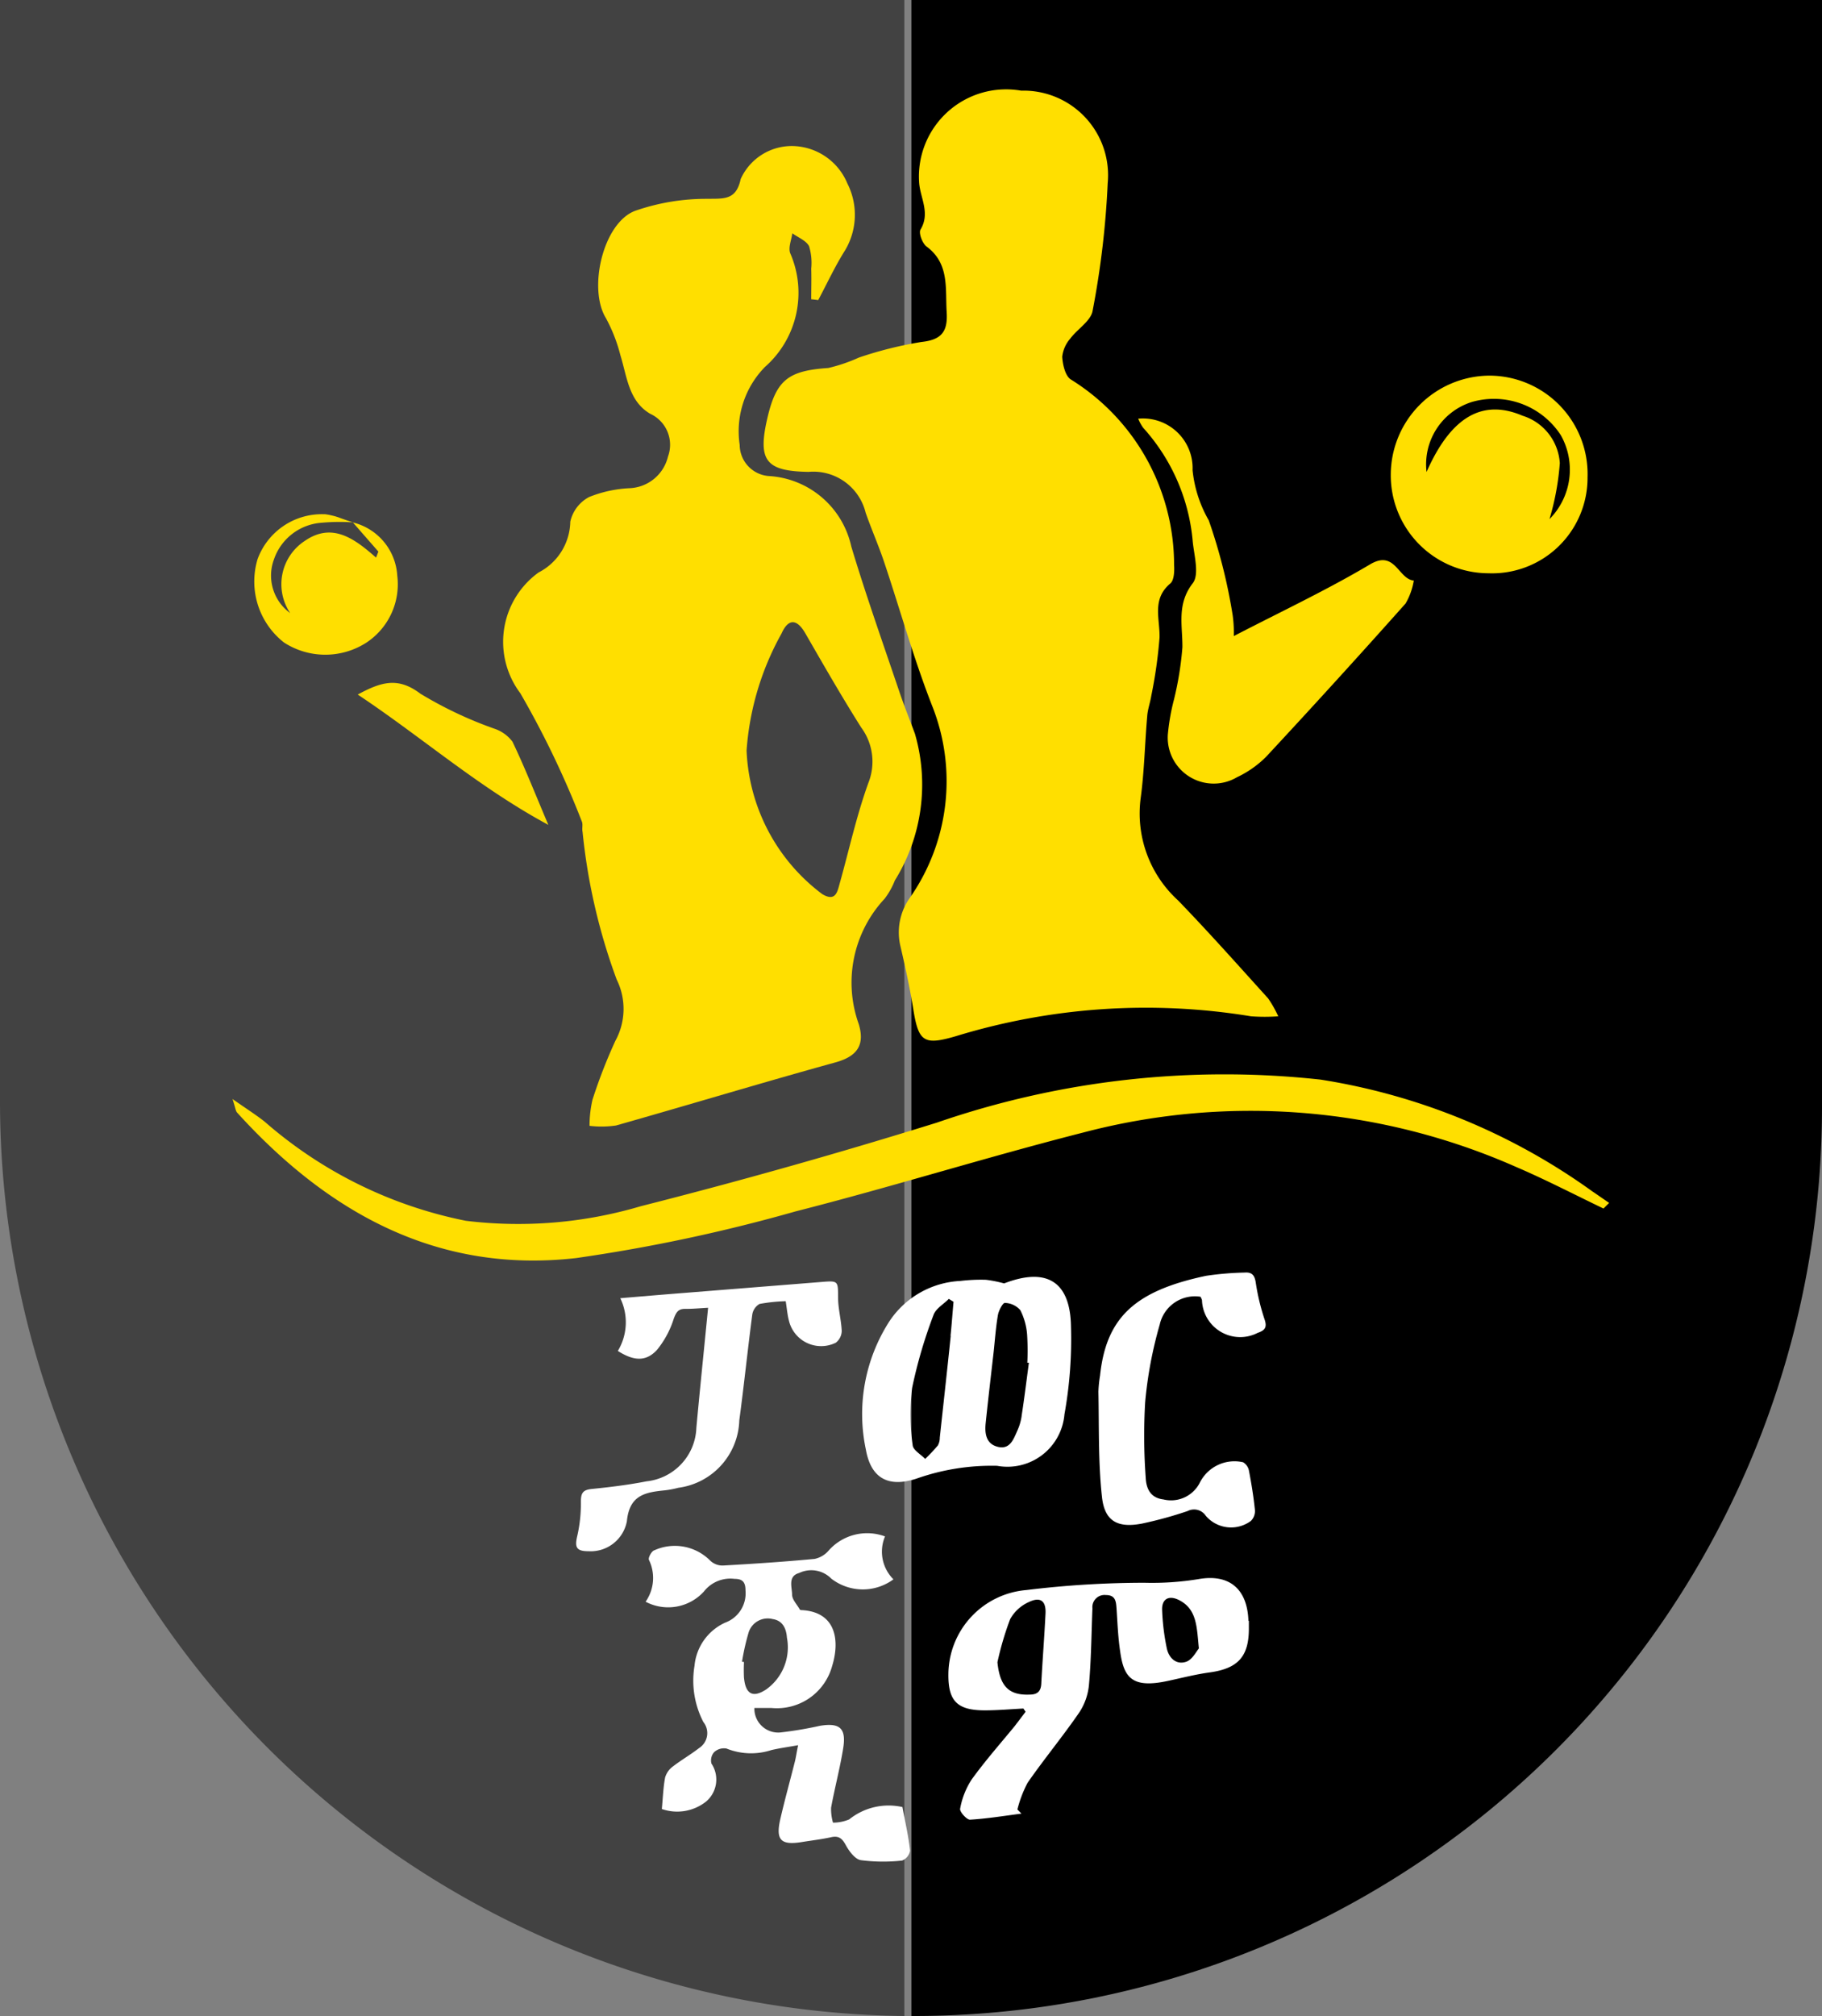 <svg id="Group_6" data-name="Group 6" xmlns="http://www.w3.org/2000/svg" xmlns:xlink="http://www.w3.org/1999/xlink" width="50" height="55.304" viewBox="0 0 50 55.304">
  <rect x="0" y="0" width="50" height="55.304" fill="#808080" stroke="none"/>
  <defs>
    <clipPath id="clip-path">
      <rect id="Rectangle_11" data-name="Rectangle 11" width="50" height="55.304" fill="none"/>
    </clipPath>
  </defs>
  <g id="Group_6-2" data-name="Group 6" transform="translate(0 0)" clip-path="url(#clip-path)">
    <path id="Path_21" data-name="Path 21" d="M24.817,0V55.3A25.1,25.1,0,0,1,0,30.229V0Z" transform="translate(0 0)" fill="#424242"/>
    <path id="Path_22" data-name="Path 22" d="M36.589,0V30.379A24.923,24.923,0,0,1,11.665,55.3H11.6V0Z" transform="translate(13.411 0)"/>
    <path id="Path_23" data-name="Path 23" d="M23.843,26.557a5.152,5.152,0,0,1-.746,0,17.8,17.8,0,0,0-8.1.545c-.886.259-1.028.157-1.173-.763-.093-.574-.218-1.141-.349-1.705a1.634,1.634,0,0,1,.25-1.315,5.583,5.583,0,0,0,.63-5.254c-.511-1.3-.882-2.643-1.326-3.965-.153-.457-.349-.9-.509-1.358a1.477,1.477,0,0,0-1.565-1.119c-1.175-.019-1.4-.31-1.134-1.464.244-1.061.574-1.311,1.675-1.386a4.509,4.509,0,0,0,.837-.285,10.567,10.567,0,0,1,1.721-.429c.565-.06.722-.3.69-.819-.041-.649.082-1.33-.554-1.8-.114-.086-.22-.371-.164-.464.27-.448,0-.852-.037-1.272a2.393,2.393,0,0,1,2.8-2.538,2.32,2.32,0,0,1,2.374,2.538,24.253,24.253,0,0,1-.414,3.5c-.047.278-.418.5-.612.761a.912.912,0,0,0-.222.5c.013.218.084.53.239.625a5.988,5.988,0,0,1,2.831,5.091c.011.166,0,.41-.1.5-.52.433-.285.972-.3,1.492a12.964,12.964,0,0,1-.226,1.591c-.03.19-.1.375-.112.565-.065.742-.078,1.49-.177,2.227a3.226,3.226,0,0,0,1.024,2.822c.845.873,1.654,1.785,2.471,2.687a3.12,3.12,0,0,1,.282.5" transform="translate(11.235 1.321)" fill="#ffdf00"/>
    <path id="Path_24" data-name="Path 24" d="M17.7,17.989c-.14-.379-.293-.757-.423-1.138-.451-1.335-.923-2.663-1.328-4.01a2.464,2.464,0,0,0-2.262-1.932.862.862,0,0,1-.8-.854,2.519,2.519,0,0,1,.694-2.139,2.709,2.709,0,0,0,.692-3.12c-.058-.153.034-.362.058-.545.16.114.379.2.459.351a1.567,1.567,0,0,1,.06.619c.009.278,0,.561,0,.839.065.006.127.013.192.022.244-.457.461-.929.737-1.365a1.9,1.9,0,0,0,.063-1.833,1.661,1.661,0,0,0-1.427-1.024,1.538,1.538,0,0,0-1.5.9c-.127.593-.464.537-.934.545a5.938,5.938,0,0,0-1.966.33c-.88.334-1.294,2.135-.8,2.941a4.421,4.421,0,0,1,.4,1.026c.181.584.224,1.251.817,1.6a.935.935,0,0,1,.487,1.173,1.131,1.131,0,0,1-1.044.867,3.423,3.423,0,0,0-1.117.241,1.012,1.012,0,0,0-.52.679,1.6,1.6,0,0,1-.871,1.393,2.346,2.346,0,0,0-.5,3.312A25.288,25.288,0,0,1,8.553,20.38c.039.084,0,.2.022.289a16.342,16.342,0,0,0,.936,4.051A1.817,1.817,0,0,1,9.476,26.4a14.489,14.489,0,0,0-.63,1.621,3.213,3.213,0,0,0-.08.712,2.724,2.724,0,0,0,.727-.009c2.009-.569,4.008-1.175,6.022-1.731.6-.166.813-.479.638-1.054a3.37,3.37,0,0,1,.712-3.437,2.057,2.057,0,0,0,.28-.5,4.988,4.988,0,0,0,.556-4.006M16.417,19.33c-.321.888-.524,1.818-.778,2.727-.069.244-.11.543-.485.321a5.18,5.18,0,0,1-2.078-3.941,7.688,7.688,0,0,1,.959-3.208c.188-.423.425-.4.651-.009.5.867,1,1.74,1.537,2.589a1.573,1.573,0,0,1,.194,1.52" transform="translate(7.412 2.149)" fill="#ffdf00"/>
    <path id="Path_25" data-name="Path 25" d="M14.487,5.329a1.363,1.363,0,0,1,1.492,1.412,3.456,3.456,0,0,0,.444,1.376,14.957,14.957,0,0,1,.658,2.613,3.562,3.562,0,0,1,.03.561c1.3-.673,2.551-1.261,3.739-1.966.69-.41.77.405,1.2.444a1.848,1.848,0,0,1-.226.63Q19.938,12.516,18,14.6a2.827,2.827,0,0,1-.8.563,1.261,1.261,0,0,1-1.9-1.169,5.858,5.858,0,0,1,.17-.966A8.995,8.995,0,0,0,15.7,11.6c.006-.6-.162-1.182.285-1.759.181-.235.041-.746,0-1.125a5.334,5.334,0,0,0-1.361-3.137,1.2,1.2,0,0,1-.138-.252" transform="translate(16.748 6.156)" fill="#ffdf00"/>
    <path id="Path_26" data-name="Path 26" d="M20.381,4.779A2.725,2.725,0,0,0,17.7,7.5,2.687,2.687,0,0,0,20.381,10.2,2.62,2.62,0,0,0,23.1,7.567a2.7,2.7,0,0,0-2.723-2.788m1.677,3.941a7.2,7.2,0,0,0,.285-1.542,1.459,1.459,0,0,0-1.024-1.3c-1.1-.47-1.966.032-2.633,1.544A1.793,1.793,0,0,1,19.93,5.5a2.188,2.188,0,0,1,2.436.912,1.925,1.925,0,0,1-.308,2.3" transform="translate(20.466 5.525)" fill="#ffdf00"/>
    <path id="Path_27" data-name="Path 27" d="M6.3,10.074a2.085,2.085,0,0,1-2.247-.013,2.124,2.124,0,0,1-.724-2.288,1.878,1.878,0,0,1,1.8-1.231c.034,0,.069,0,.106.009a.773.773,0,0,1,.1.019,1.727,1.727,0,0,1,.207.056l.1.037c.069.024.136.047.2.069l.1.034a5.527,5.527,0,0,0-.867.011,1.492,1.492,0,0,0-1.3,1.013,1.27,1.27,0,0,0,.448,1.464,1.419,1.419,0,0,1,.4-1.979c.752-.52,1.365-.065,1.956.457.024-.054.043-.11.065-.164l-.7-.8h0l0,0,0,0,0,0a1.6,1.6,0,0,1,1.218,1.46A1.917,1.917,0,0,1,6.3,10.074" transform="translate(3.74 7.563)" fill="#ffdf00"/>
    <path id="Path_28" data-name="Path 28" d="M4.548,6.662h0l-.1-.032c.032.011.067.022.1.03l0,0" transform="translate(5.139 7.665)" fill="#ffdf00"/>
    <path id="Path_29" data-name="Path 29" d="M4.552,9.009C5.2,8.658,5.66,8.52,6.273,8.984A10.913,10.913,0,0,0,8.3,9.943,1.028,1.028,0,0,1,8.8,10.3c.336.7.623,1.432.985,2.283-1.917-1.033-3.463-2.4-5.231-3.575" transform="translate(5.263 10.044)" fill="#ffdf00"/>
    <path id="Path_30" data-name="Path 30" d="M4.5,6.646h0v0l0,0" transform="translate(5.192 7.681)" fill="#ffdf00"/>
    <path id="Path_31" data-name="Path 31" d="M15.265,27.018a1.727,1.727,0,0,0-1.464.339,1.156,1.156,0,0,1-.444.088,1.361,1.361,0,0,1-.052-.41c.1-.545.244-1.082.332-1.63s-.091-.705-.634-.617a10.411,10.411,0,0,1-1.052.179A.655.655,0,0,1,11.2,24.3c.16,0,.317,0,.472,0a1.57,1.57,0,0,0,1.66-1.145c.207-.662.14-1.477-.817-1.539-.024,0-.06,0-.069-.019-.075-.134-.207-.267-.211-.4,0-.209-.125-.511.194-.6a.769.769,0,0,1,.882.155,1.414,1.414,0,0,0,1.705.019,1.071,1.071,0,0,1-.231-1.177,1.41,1.41,0,0,0-1.542.382.693.693,0,0,1-.392.235c-.832.078-1.669.134-2.505.181a.486.486,0,0,1-.356-.132,1.366,1.366,0,0,0-1.537-.285c-.071.019-.172.2-.147.261a1.137,1.137,0,0,1-.091,1.149,1.324,1.324,0,0,0,1.6-.28.922.922,0,0,1,.841-.347c.216,0,.3.086.3.315a.856.856,0,0,1-.558.886,1.445,1.445,0,0,0-.841,1.184A2.467,2.467,0,0,0,9.8,24.685a.486.486,0,0,1-.114.712c-.233.181-.489.328-.722.507a.581.581,0,0,0-.213.3c-.052.27-.06.548-.091.867a1.278,1.278,0,0,0,1.218-.207.791.791,0,0,0,.144-1.039.342.342,0,0,1,.073-.313.4.4,0,0,1,.339-.1,1.806,1.806,0,0,0,1.231.043c.22-.052.444-.082.735-.134-.041.2-.058.323-.086.438-.132.526-.278,1.05-.4,1.578-.136.586.009.735.591.64.267-.043.537-.075.8-.132.2-.045.3.024.4.211.093.17.254.39.414.418a4.766,4.766,0,0,0,1.136.011.358.358,0,0,0,.218-.272c-.043-.39-.132-.772-.211-1.2m-4.347-3.534a4.276,4.276,0,0,1,0-.44l-.054-.009a6.386,6.386,0,0,1,.185-.815.55.55,0,0,1,.655-.354c.278.041.375.263.392.509a1.418,1.418,0,0,1-.569,1.421c-.367.241-.565.127-.608-.313" transform="translate(9.502 22.551)" fill="#fff"/>
    <path id="Path_32" data-name="Path 32" d="M20.305,21.255c-.028-.869-.513-1.3-1.371-1.149a7.909,7.909,0,0,1-1.481.1,26.777,26.777,0,0,0-3.243.2,2.334,2.334,0,0,0-2.139,2.3c-.009.744.241,1,1,1,.351,0,.705-.032,1.059-.05.019.03.039.058.06.088-.1.132-.2.265-.3.395-.4.487-.815.957-1.182,1.466a2.169,2.169,0,0,0-.315.8c-.017.08.179.3.27.3.472-.028.942-.106,1.412-.166l-.11-.114a3.248,3.248,0,0,1,.28-.733c.457-.658.97-1.276,1.423-1.936a1.651,1.651,0,0,0,.263-.778c.06-.686.065-1.378.093-2.068a.333.333,0,0,1,.369-.367c.27,0,.278.181.293.377.026.392.041.789.1,1.177.1.72.334,1.013,1.315.8.382-.082.763-.181,1.151-.233.763-.108,1.063-.431,1.065-1.194,0-.075,0-.149,0-.222M14.62,22.974c-.011.22-.114.3-.323.3-.571.022-.813-.231-.88-.886a8.24,8.24,0,0,1,.349-1.184,1.1,1.1,0,0,1,.524-.474c.313-.147.466-.019.446.33-.032.638-.082,1.272-.116,1.91m3.984-.6c-.278.1-.483-.1-.539-.364a6.257,6.257,0,0,1-.129-1.059c-.009-.306.194-.407.474-.261.485.254.476.733.535,1.322-.071.082-.175.3-.341.362" transform="translate(13.955 23.21)" fill="#fff"/>
    <path id="Path_33" data-name="Path 33" d="M16.7,17.6c-.022-1.238-.679-1.619-1.835-1.173a3.338,3.338,0,0,0-.5-.1,4.766,4.766,0,0,0-.7.032,2.48,2.48,0,0,0-1.953,1.115,4.7,4.7,0,0,0-.64,3.514c.142.793.625,1.044,1.391.793a6.2,6.2,0,0,1,2.21-.351,1.57,1.57,0,0,0,1.848-1.412A11.627,11.627,0,0,0,16.7,17.6m-3.3.265c-.095.931-.2,1.863-.3,2.792a.446.446,0,0,1-.052.213,4.733,4.733,0,0,1-.349.371c-.119-.125-.332-.241-.343-.375a5.924,5.924,0,0,1-.015-1.574,13.168,13.168,0,0,1,.589-2.005c.063-.172.276-.291.418-.436l.129.08c-.028.31-.05.623-.082.934m1.951,2.2a1.488,1.488,0,0,1-.112.388c-.106.235-.2.533-.53.459s-.375-.358-.345-.649c.067-.649.144-1.3.218-1.945.037-.343.06-.688.119-1.026.022-.125.134-.334.19-.33a.58.58,0,0,1,.425.2,1.783,1.783,0,0,1,.185.666,7.121,7.121,0,0,1,.006.774l.043,0c-.065.487-.125.977-.2,1.462" transform="translate(12.69 18.778)" fill="#fff"/>
    <path id="Path_34" data-name="Path 34" d="M10.958,17.023c-.244.013-.438.032-.632.03s-.248.095-.315.274a2.558,2.558,0,0,1-.461.854c-.3.323-.632.306-1.072.026a1.52,1.52,0,0,0,.067-1.447c.625-.052,1.188-.1,1.749-.144l3.762-.3c.474-.039.464-.032.466.431,0,.3.086.606.1.912a.418.418,0,0,1-.164.323.909.909,0,0,1-1.285-.606c-.041-.153-.054-.315-.088-.533a4.575,4.575,0,0,0-.718.075.406.406,0,0,0-.2.293c-.127.966-.226,1.936-.356,2.9a1.925,1.925,0,0,1-1.675,1.85,2.557,2.557,0,0,1-.362.069c-.535.054-.979.123-1.048.85a1.011,1.011,0,0,1-1.052.821c-.334,0-.384-.106-.31-.416a4.005,4.005,0,0,0,.1-.947c0-.241.063-.321.3-.345.5-.05,1.007-.112,1.5-.209a1.531,1.531,0,0,0,1.369-1.473c.1-1.078.211-2.156.323-3.3" transform="translate(8.477 18.85)" fill="#fff"/>
    <path id="Path_35" data-name="Path 35" d="M16.786,16.855a.99.99,0,0,0-1.121.761,11.32,11.32,0,0,0-.4,2.13,15.764,15.764,0,0,0,.015,2.068c.013.3.127.558.485.6a.885.885,0,0,0,.992-.444,1.064,1.064,0,0,1,1.194-.576.34.34,0,0,1,.162.231c.069.358.127.718.164,1.08a.379.379,0,0,1-.112.3.914.914,0,0,1-1.235-.14.386.386,0,0,0-.5-.132,11.034,11.034,0,0,1-1.248.343c-.66.127-1.022-.054-1.1-.709-.108-.962-.08-1.938-.1-2.909a3.38,3.38,0,0,1,.045-.44c.168-1.608.975-2.329,2.911-2.738A8.347,8.347,0,0,1,18,16.191c.2-.015.27.08.3.276a5.877,5.877,0,0,0,.239,1c.08.229.013.31-.188.379a1.049,1.049,0,0,1-1.527-.9.473.473,0,0,0-.043-.095" transform="translate(16.161 18.716)" fill="#fff"/>
    <path id="Path_36" data-name="Path 36" d="M40.583,17.365c-.8-.384-1.6-.8-2.417-1.149A18.024,18.024,0,0,0,26.3,15.28c-2.643.673-5.25,1.49-7.893,2.163a45.67,45.67,0,0,1-6.016,1.279c-3.806.436-6.813-1.242-9.308-3.991-.039-.041-.041-.114-.125-.371.386.27.643.433.882.621A11.928,11.928,0,0,0,9.362,17.7a11.843,11.843,0,0,0,4.8-.4q4.091-1.038,8.129-2.294a24.19,24.19,0,0,1,10.524-1.179,17.365,17.365,0,0,1,7.451,3.06c.157.106.313.216.47.323l-.157.155" transform="translate(3.423 15.787)" fill="#ffdf00"/>
  </g>
</svg>
